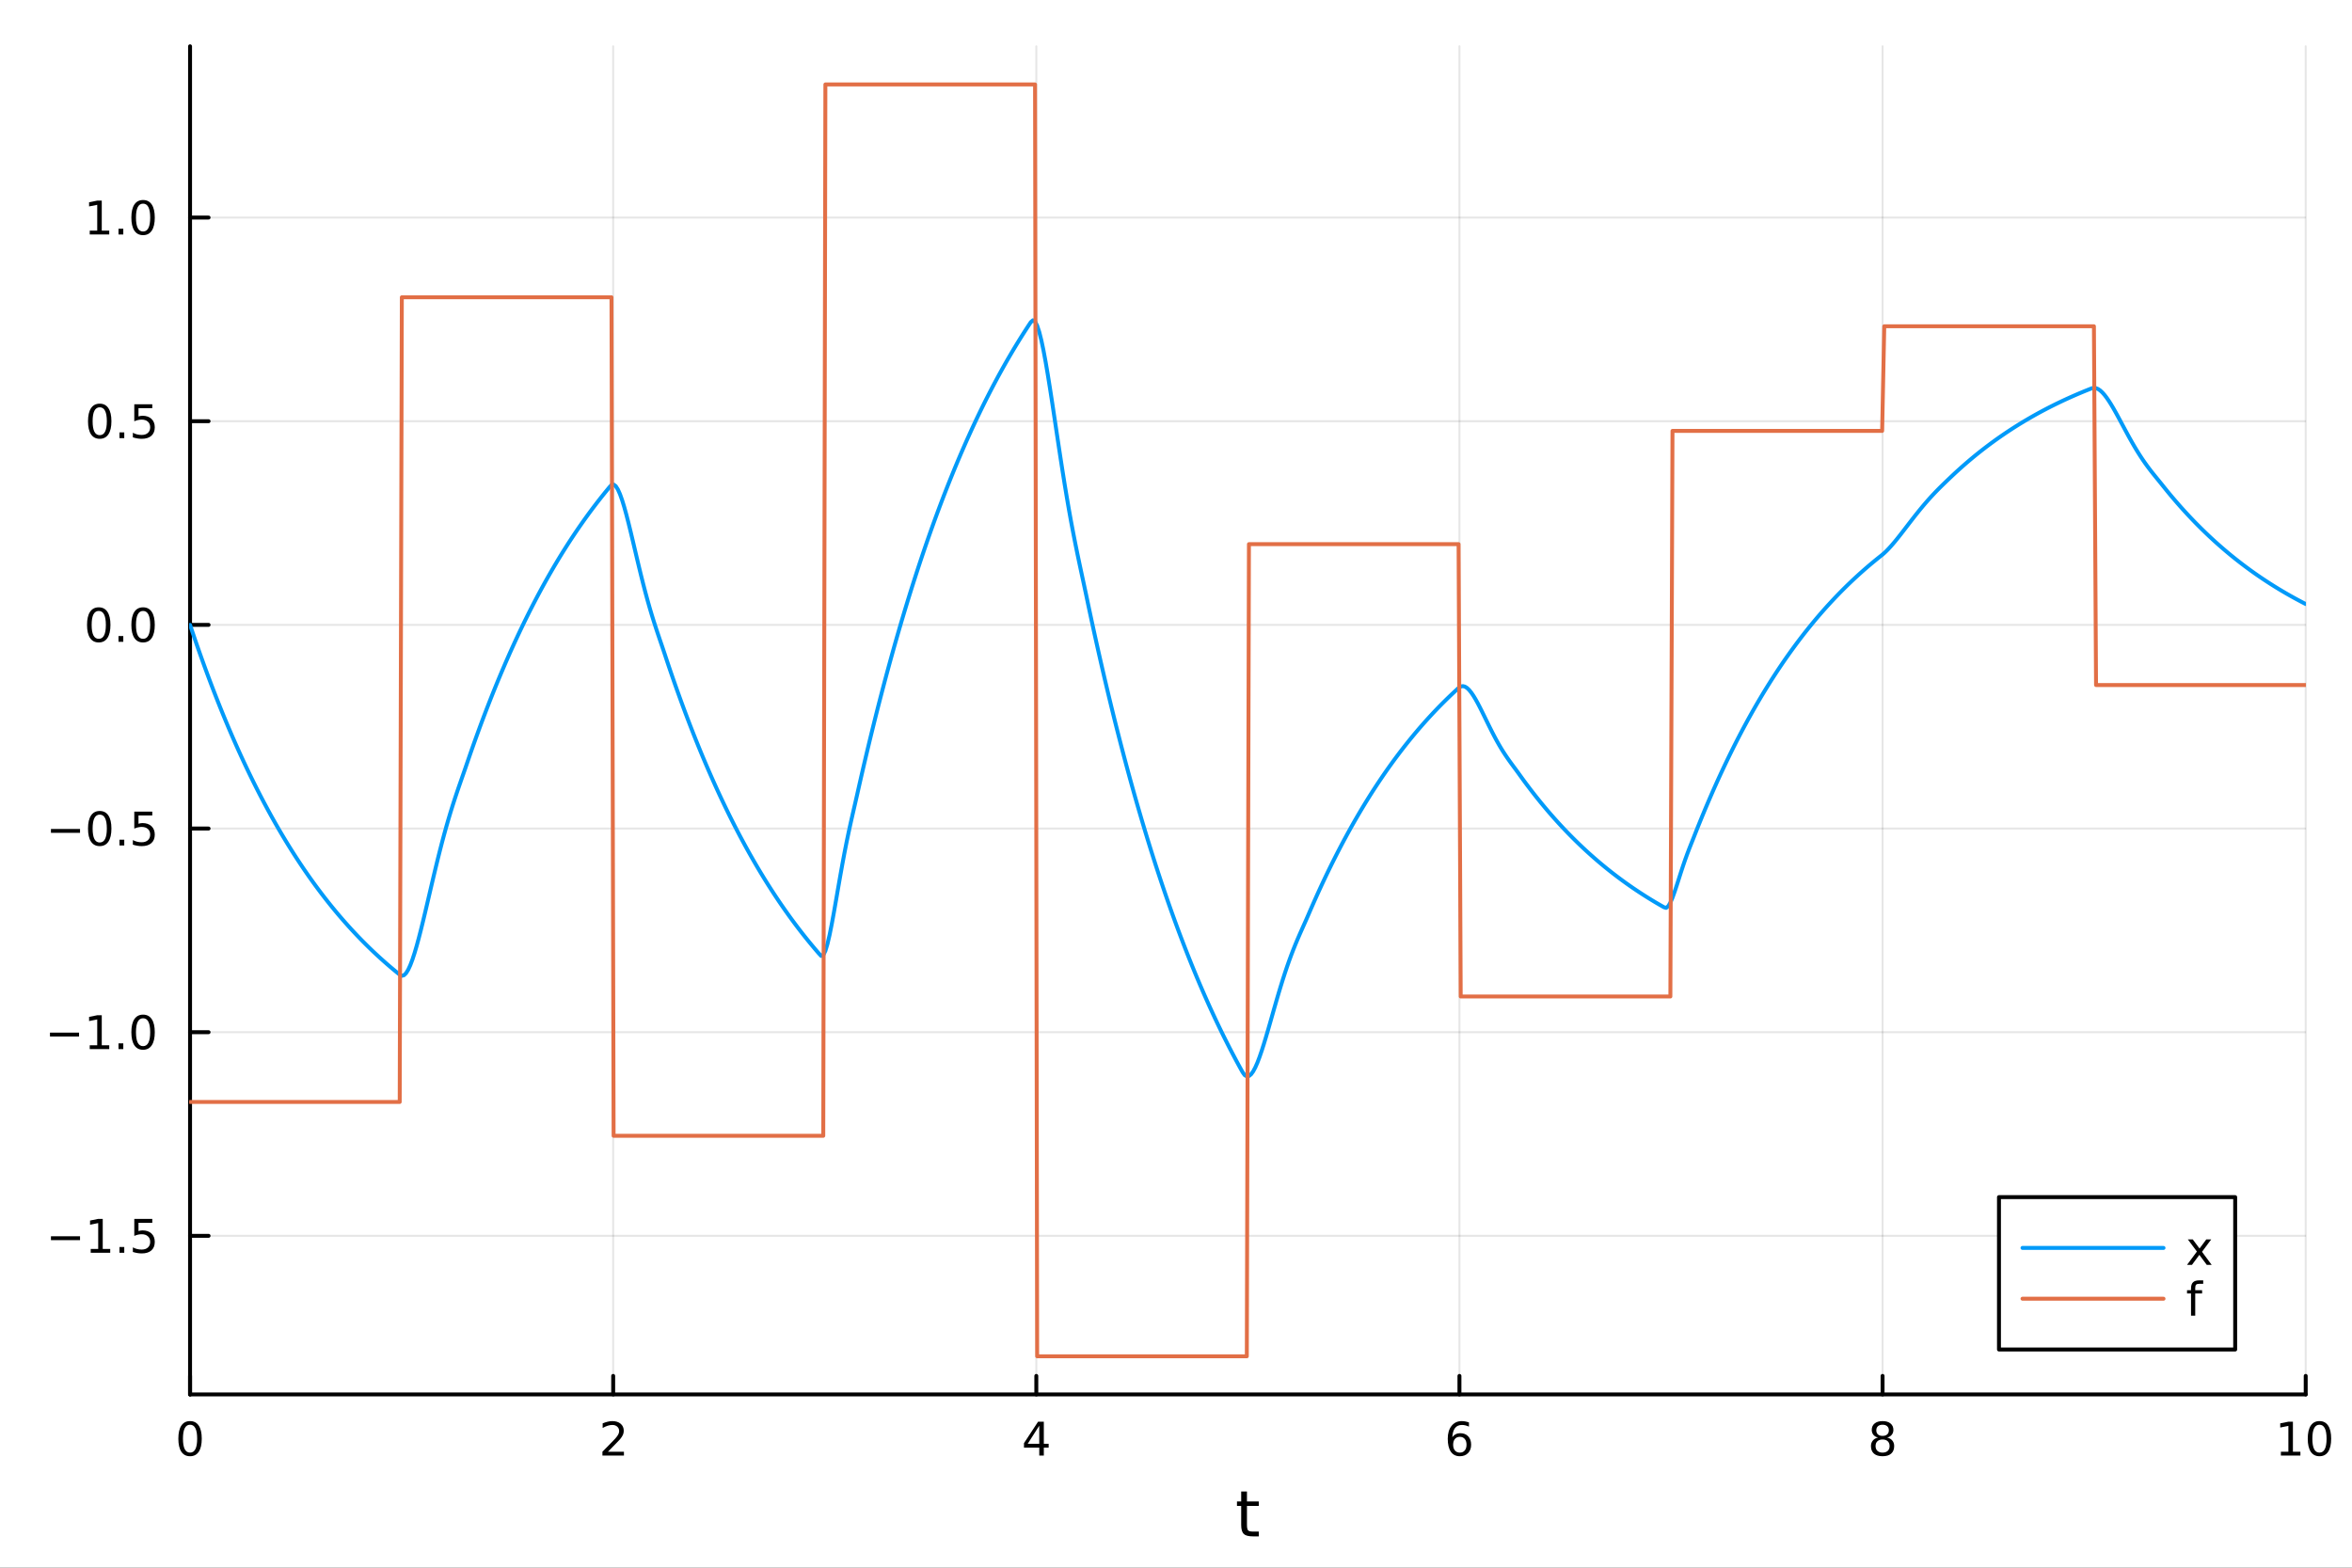 <?xml version="1.0" encoding="utf-8"?>
<svg xmlns="http://www.w3.org/2000/svg" xmlns:xlink="http://www.w3.org/1999/xlink" width="600" height="400" viewBox="0 0 2400 1600">
<rect x="0" y="0" width="2400" height="1600" fill="#333333" stroke="none"/>
<defs>
  <clipPath id="clip540">
    <rect x="0" y="0" width="2400" height="1600"/>
  </clipPath>
</defs>
<path clip-path="url(#clip540)" d="M0 1600 L2400 1600 L2400 0 L0 0  Z" fill="#ffffff" fill-rule="evenodd" fill-opacity="1"/>
<defs>
  <clipPath id="clip541">
    <rect x="480" y="0" width="1681" height="1600"/>
  </clipPath>
</defs>
<path clip-path="url(#clip540)" d="M193.936 1423.18 L2352.76 1423.18 L2352.76 47.244 L193.936 47.244  Z" fill="#ffffff" fill-rule="evenodd" fill-opacity="1"/>
<defs>
  <clipPath id="clip542">
    <rect x="193" y="47" width="2160" height="1377"/>
  </clipPath>
</defs>
<polyline clip-path="url(#clip542)" style="stroke:#000000; stroke-linecap:round; stroke-linejoin:round; stroke-width:2; stroke-opacity:0.1; fill:none" points="193.936,1423.18 193.936,47.244 "/>
<polyline clip-path="url(#clip542)" style="stroke:#000000; stroke-linecap:round; stroke-linejoin:round; stroke-width:2; stroke-opacity:0.1; fill:none" points="625.7,1423.18 625.7,47.244 "/>
<polyline clip-path="url(#clip542)" style="stroke:#000000; stroke-linecap:round; stroke-linejoin:round; stroke-width:2; stroke-opacity:0.1; fill:none" points="1057.46,1423.18 1057.46,47.244 "/>
<polyline clip-path="url(#clip542)" style="stroke:#000000; stroke-linecap:round; stroke-linejoin:round; stroke-width:2; stroke-opacity:0.1; fill:none" points="1489.23,1423.18 1489.23,47.244 "/>
<polyline clip-path="url(#clip542)" style="stroke:#000000; stroke-linecap:round; stroke-linejoin:round; stroke-width:2; stroke-opacity:0.1; fill:none" points="1920.99,1423.18 1920.99,47.244 "/>
<polyline clip-path="url(#clip542)" style="stroke:#000000; stroke-linecap:round; stroke-linejoin:round; stroke-width:2; stroke-opacity:0.1; fill:none" points="2352.76,1423.18 2352.76,47.244 "/>
<polyline clip-path="url(#clip542)" style="stroke:#000000; stroke-linecap:round; stroke-linejoin:round; stroke-width:2; stroke-opacity:0.1; fill:none" points="193.936,1261.31 2352.76,1261.31 "/>
<polyline clip-path="url(#clip542)" style="stroke:#000000; stroke-linecap:round; stroke-linejoin:round; stroke-width:2; stroke-opacity:0.1; fill:none" points="193.936,1053.46 2352.76,1053.46 "/>
<polyline clip-path="url(#clip542)" style="stroke:#000000; stroke-linecap:round; stroke-linejoin:round; stroke-width:2; stroke-opacity:0.1; fill:none" points="193.936,845.606 2352.76,845.606 "/>
<polyline clip-path="url(#clip542)" style="stroke:#000000; stroke-linecap:round; stroke-linejoin:round; stroke-width:2; stroke-opacity:0.1; fill:none" points="193.936,637.752 2352.76,637.752 "/>
<polyline clip-path="url(#clip542)" style="stroke:#000000; stroke-linecap:round; stroke-linejoin:round; stroke-width:2; stroke-opacity:0.1; fill:none" points="193.936,429.898 2352.76,429.898 "/>
<polyline clip-path="url(#clip542)" style="stroke:#000000; stroke-linecap:round; stroke-linejoin:round; stroke-width:2; stroke-opacity:0.1; fill:none" points="193.936,222.044 2352.76,222.044 "/>
<polyline clip-path="url(#clip540)" style="stroke:#000000; stroke-linecap:round; stroke-linejoin:round; stroke-width:4; stroke-opacity:1; fill:none" points="193.936,1423.18 2352.76,1423.18 "/>
<polyline clip-path="url(#clip540)" style="stroke:#000000; stroke-linecap:round; stroke-linejoin:round; stroke-width:4; stroke-opacity:1; fill:none" points="193.936,1423.18 193.936,1404.28 "/>
<polyline clip-path="url(#clip540)" style="stroke:#000000; stroke-linecap:round; stroke-linejoin:round; stroke-width:4; stroke-opacity:1; fill:none" points="625.7,1423.18 625.7,1404.28 "/>
<polyline clip-path="url(#clip540)" style="stroke:#000000; stroke-linecap:round; stroke-linejoin:round; stroke-width:4; stroke-opacity:1; fill:none" points="1057.46,1423.18 1057.46,1404.28 "/>
<polyline clip-path="url(#clip540)" style="stroke:#000000; stroke-linecap:round; stroke-linejoin:round; stroke-width:4; stroke-opacity:1; fill:none" points="1489.23,1423.18 1489.23,1404.28 "/>
<polyline clip-path="url(#clip540)" style="stroke:#000000; stroke-linecap:round; stroke-linejoin:round; stroke-width:4; stroke-opacity:1; fill:none" points="1920.99,1423.18 1920.99,1404.28 "/>
<polyline clip-path="url(#clip540)" style="stroke:#000000; stroke-linecap:round; stroke-linejoin:round; stroke-width:4; stroke-opacity:1; fill:none" points="2352.76,1423.18 2352.76,1404.28 "/>
<path clip-path="url(#clip540)" d="M193.936 1454.1 Q190.325 1454.1 188.496 1457.66 Q186.691 1461.2 186.691 1468.33 Q186.691 1475.44 188.496 1479.01 Q190.325 1482.55 193.936 1482.55 Q197.57 1482.55 199.376 1479.01 Q201.204 1475.44 201.204 1468.33 Q201.204 1461.2 199.376 1457.66 Q197.57 1454.1 193.936 1454.1 M193.936 1450.39 Q199.746 1450.39 202.802 1455 Q205.88 1459.58 205.88 1468.33 Q205.88 1477.06 202.802 1481.67 Q199.746 1486.25 193.936 1486.25 Q188.126 1486.25 185.047 1481.67 Q181.992 1477.06 181.992 1468.33 Q181.992 1459.58 185.047 1455 Q188.126 1450.39 193.936 1450.39 Z" fill="#000000" fill-rule="nonzero" fill-opacity="1" /><path clip-path="url(#clip540)" d="M620.353 1481.64 L636.672 1481.64 L636.672 1485.58 L614.728 1485.58 L614.728 1481.64 Q617.39 1478.89 621.973 1474.26 Q626.58 1469.61 627.76 1468.27 Q630.006 1465.74 630.885 1464.01 Q631.788 1462.25 631.788 1460.56 Q631.788 1457.8 629.843 1456.07 Q627.922 1454.33 624.82 1454.33 Q622.621 1454.33 620.168 1455.09 Q617.737 1455.86 614.959 1457.41 L614.959 1452.69 Q617.783 1451.55 620.237 1450.97 Q622.691 1450.39 624.728 1450.39 Q630.098 1450.39 633.293 1453.08 Q636.487 1455.77 636.487 1460.26 Q636.487 1462.39 635.677 1464.31 Q634.89 1466.2 632.783 1468.8 Q632.205 1469.47 629.103 1472.69 Q626.001 1475.88 620.353 1481.64 Z" fill="#000000" fill-rule="nonzero" fill-opacity="1" /><path clip-path="url(#clip540)" d="M1060.47 1455.09 L1048.67 1473.54 L1060.47 1473.54 L1060.47 1455.09 M1059.25 1451.02 L1065.13 1451.02 L1065.13 1473.54 L1070.06 1473.54 L1070.06 1477.43 L1065.13 1477.43 L1065.13 1485.58 L1060.47 1485.58 L1060.47 1477.43 L1044.87 1477.43 L1044.87 1472.92 L1059.25 1451.02 Z" fill="#000000" fill-rule="nonzero" fill-opacity="1" /><path clip-path="url(#clip540)" d="M1489.63 1466.44 Q1486.48 1466.44 1484.63 1468.59 Q1482.8 1470.74 1482.8 1474.49 Q1482.8 1478.22 1484.63 1480.39 Q1486.48 1482.55 1489.63 1482.55 Q1492.78 1482.55 1494.61 1480.39 Q1496.46 1478.22 1496.46 1474.49 Q1496.46 1470.74 1494.61 1468.59 Q1492.78 1466.44 1489.63 1466.44 M1498.92 1451.78 L1498.92 1456.04 Q1497.16 1455.21 1495.35 1454.77 Q1493.57 1454.33 1491.81 1454.33 Q1487.18 1454.33 1484.73 1457.45 Q1482.3 1460.58 1481.95 1466.9 Q1483.31 1464.89 1485.37 1463.82 Q1487.43 1462.73 1489.91 1462.73 Q1495.12 1462.73 1498.13 1465.9 Q1501.16 1469.05 1501.16 1474.49 Q1501.16 1479.82 1498.01 1483.03 Q1494.86 1486.25 1489.63 1486.25 Q1483.64 1486.25 1480.47 1481.67 Q1477.3 1477.06 1477.3 1468.33 Q1477.3 1460.14 1481.18 1455.28 Q1485.07 1450.39 1491.62 1450.39 Q1493.38 1450.39 1495.17 1450.74 Q1496.97 1451.09 1498.92 1451.78 Z" fill="#000000" fill-rule="nonzero" fill-opacity="1" /><path clip-path="url(#clip540)" d="M1920.99 1469.17 Q1917.66 1469.17 1915.74 1470.95 Q1913.84 1472.73 1913.84 1475.86 Q1913.84 1478.98 1915.74 1480.77 Q1917.66 1482.55 1920.99 1482.55 Q1924.33 1482.55 1926.25 1480.77 Q1928.17 1478.96 1928.17 1475.86 Q1928.17 1472.73 1926.25 1470.95 Q1924.35 1469.17 1920.99 1469.17 M1916.32 1467.18 Q1913.31 1466.44 1911.62 1464.38 Q1909.95 1462.32 1909.95 1459.35 Q1909.95 1455.21 1912.89 1452.8 Q1915.85 1450.39 1920.99 1450.39 Q1926.15 1450.39 1929.09 1452.8 Q1932.03 1455.21 1932.03 1459.35 Q1932.03 1462.32 1930.34 1464.38 Q1928.68 1466.44 1925.69 1467.18 Q1929.07 1467.96 1930.95 1470.26 Q1932.84 1472.55 1932.84 1475.86 Q1932.84 1480.88 1929.77 1483.57 Q1926.71 1486.25 1920.99 1486.25 Q1915.27 1486.25 1912.2 1483.57 Q1909.14 1480.88 1909.14 1475.86 Q1909.14 1472.55 1911.04 1470.26 Q1912.94 1467.96 1916.32 1467.18 M1914.6 1459.79 Q1914.6 1462.48 1916.27 1463.98 Q1917.96 1465.49 1920.99 1465.49 Q1924 1465.49 1925.69 1463.98 Q1927.4 1462.48 1927.4 1459.79 Q1927.4 1457.11 1925.69 1455.6 Q1924 1454.1 1920.99 1454.1 Q1917.96 1454.1 1916.27 1455.6 Q1914.6 1457.11 1914.6 1459.79 Z" fill="#000000" fill-rule="nonzero" fill-opacity="1" /><path clip-path="url(#clip540)" d="M2327.44 1481.64 L2335.08 1481.64 L2335.08 1455.28 L2326.77 1456.95 L2326.77 1452.69 L2335.04 1451.02 L2339.71 1451.02 L2339.71 1481.64 L2347.35 1481.64 L2347.35 1485.58 L2327.44 1485.58 L2327.44 1481.64 Z" fill="#000000" fill-rule="nonzero" fill-opacity="1" /><path clip-path="url(#clip540)" d="M2366.8 1454.1 Q2363.18 1454.1 2361.36 1457.66 Q2359.55 1461.2 2359.55 1468.33 Q2359.55 1475.44 2361.36 1479.01 Q2363.18 1482.55 2366.8 1482.55 Q2370.43 1482.55 2372.23 1479.01 Q2374.06 1475.44 2374.06 1468.33 Q2374.06 1461.2 2372.23 1457.66 Q2370.43 1454.1 2366.8 1454.1 M2366.8 1450.39 Q2372.61 1450.39 2375.66 1455 Q2378.74 1459.58 2378.74 1468.33 Q2378.74 1477.06 2375.66 1481.67 Q2372.61 1486.25 2366.8 1486.25 Q2360.99 1486.25 2357.91 1481.67 Q2354.85 1477.06 2354.85 1468.33 Q2354.85 1459.58 2357.91 1455 Q2360.99 1450.39 2366.8 1450.39 Z" fill="#000000" fill-rule="nonzero" fill-opacity="1" /><path clip-path="url(#clip540)" d="M1272.41 1522.27 L1272.41 1532.4 L1284.47 1532.4 L1284.47 1536.95 L1272.41 1536.95 L1272.41 1556.3 Q1272.41 1560.66 1273.58 1561.9 Q1274.79 1563.14 1278.45 1563.14 L1284.47 1563.14 L1284.47 1568.04 L1278.45 1568.04 Q1271.67 1568.04 1269.1 1565.53 Q1266.52 1562.98 1266.52 1556.3 L1266.52 1536.95 L1262.22 1536.95 L1262.22 1532.4 L1266.52 1532.4 L1266.52 1522.27 L1272.41 1522.27 Z" fill="#000000" fill-rule="nonzero" fill-opacity="1" /><polyline clip-path="url(#clip540)" style="stroke:#000000; stroke-linecap:round; stroke-linejoin:round; stroke-width:4; stroke-opacity:1; fill:none" points="193.936,1423.18 193.936,47.244 "/>
<polyline clip-path="url(#clip540)" style="stroke:#000000; stroke-linecap:round; stroke-linejoin:round; stroke-width:4; stroke-opacity:1; fill:none" points="193.936,1261.31 212.834,1261.31 "/>
<polyline clip-path="url(#clip540)" style="stroke:#000000; stroke-linecap:round; stroke-linejoin:round; stroke-width:4; stroke-opacity:1; fill:none" points="193.936,1053.46 212.834,1053.46 "/>
<polyline clip-path="url(#clip540)" style="stroke:#000000; stroke-linecap:round; stroke-linejoin:round; stroke-width:4; stroke-opacity:1; fill:none" points="193.936,845.606 212.834,845.606 "/>
<polyline clip-path="url(#clip540)" style="stroke:#000000; stroke-linecap:round; stroke-linejoin:round; stroke-width:4; stroke-opacity:1; fill:none" points="193.936,637.752 212.834,637.752 "/>
<polyline clip-path="url(#clip540)" style="stroke:#000000; stroke-linecap:round; stroke-linejoin:round; stroke-width:4; stroke-opacity:1; fill:none" points="193.936,429.898 212.834,429.898 "/>
<polyline clip-path="url(#clip540)" style="stroke:#000000; stroke-linecap:round; stroke-linejoin:round; stroke-width:4; stroke-opacity:1; fill:none" points="193.936,222.044 212.834,222.044 "/>
<path clip-path="url(#clip540)" d="M51.987 1261.76 L81.663 1261.76 L81.663 1265.7 L51.987 1265.7 L51.987 1261.76 Z" fill="#000000" fill-rule="nonzero" fill-opacity="1" /><path clip-path="url(#clip540)" d="M92.566 1274.66 L100.205 1274.66 L100.205 1248.29 L91.895 1249.96 L91.895 1245.7 L100.159 1244.03 L104.834 1244.03 L104.834 1274.66 L112.473 1274.66 L112.473 1278.59 L92.566 1278.59 L92.566 1274.66 Z" fill="#000000" fill-rule="nonzero" fill-opacity="1" /><path clip-path="url(#clip540)" d="M121.918 1272.71 L126.802 1272.71 L126.802 1278.59 L121.918 1278.59 L121.918 1272.71 Z" fill="#000000" fill-rule="nonzero" fill-opacity="1" /><path clip-path="url(#clip540)" d="M137.033 1244.03 L155.39 1244.03 L155.39 1247.97 L141.316 1247.97 L141.316 1256.44 Q142.334 1256.09 143.353 1255.93 Q144.371 1255.75 145.39 1255.75 Q151.177 1255.75 154.556 1258.92 Q157.936 1262.09 157.936 1267.51 Q157.936 1273.08 154.464 1276.19 Q150.992 1279.26 144.672 1279.26 Q142.496 1279.26 140.228 1278.89 Q137.982 1278.52 135.575 1277.78 L135.575 1273.08 Q137.658 1274.22 139.881 1274.77 Q142.103 1275.33 144.58 1275.33 Q148.584 1275.33 150.922 1273.22 Q153.26 1271.12 153.26 1267.51 Q153.26 1263.89 150.922 1261.79 Q148.584 1259.68 144.58 1259.68 Q142.705 1259.68 140.83 1260.1 Q138.978 1260.51 137.033 1261.39 L137.033 1244.03 Z" fill="#000000" fill-rule="nonzero" fill-opacity="1" /><path clip-path="url(#clip540)" d="M50.992 1053.91 L80.668 1053.91 L80.668 1057.85 L50.992 1057.85 L50.992 1053.91 Z" fill="#000000" fill-rule="nonzero" fill-opacity="1" /><path clip-path="url(#clip540)" d="M91.571 1066.8 L99.21 1066.8 L99.21 1040.44 L90.899 1042.11 L90.899 1037.85 L99.163 1036.18 L103.839 1036.18 L103.839 1066.8 L111.478 1066.8 L111.478 1070.74 L91.571 1070.74 L91.571 1066.8 Z" fill="#000000" fill-rule="nonzero" fill-opacity="1" /><path clip-path="url(#clip540)" d="M120.922 1064.86 L125.807 1064.86 L125.807 1070.74 L120.922 1070.74 L120.922 1064.86 Z" fill="#000000" fill-rule="nonzero" fill-opacity="1" /><path clip-path="url(#clip540)" d="M145.992 1039.26 Q142.381 1039.26 140.552 1042.82 Q138.746 1046.36 138.746 1053.49 Q138.746 1060.6 140.552 1064.17 Q142.381 1067.71 145.992 1067.71 Q149.626 1067.71 151.431 1064.17 Q153.26 1060.6 153.26 1053.49 Q153.26 1046.36 151.431 1042.82 Q149.626 1039.26 145.992 1039.26 M145.992 1035.55 Q151.802 1035.55 154.857 1040.16 Q157.936 1044.74 157.936 1053.49 Q157.936 1062.22 154.857 1066.83 Q151.802 1071.41 145.992 1071.41 Q140.181 1071.41 137.103 1066.83 Q134.047 1062.22 134.047 1053.49 Q134.047 1044.74 137.103 1040.16 Q140.181 1035.55 145.992 1035.55 Z" fill="#000000" fill-rule="nonzero" fill-opacity="1" /><path clip-path="url(#clip540)" d="M51.987 846.057 L81.663 846.057 L81.663 849.992 L51.987 849.992 L51.987 846.057 Z" fill="#000000" fill-rule="nonzero" fill-opacity="1" /><path clip-path="url(#clip540)" d="M101.756 831.404 Q98.145 831.404 96.316 834.969 Q94.51 838.511 94.51 845.64 Q94.51 852.747 96.316 856.312 Q98.145 859.853 101.756 859.853 Q105.39 859.853 107.196 856.312 Q109.024 852.747 109.024 845.64 Q109.024 838.511 107.196 834.969 Q105.39 831.404 101.756 831.404 M101.756 827.701 Q107.566 827.701 110.621 832.307 Q113.7 836.89 113.7 845.64 Q113.7 854.367 110.621 858.974 Q107.566 863.557 101.756 863.557 Q95.946 863.557 92.867 858.974 Q89.811 854.367 89.811 845.64 Q89.811 836.89 92.867 832.307 Q95.946 827.701 101.756 827.701 Z" fill="#000000" fill-rule="nonzero" fill-opacity="1" /><path clip-path="url(#clip540)" d="M121.918 857.006 L126.802 857.006 L126.802 862.886 L121.918 862.886 L121.918 857.006 Z" fill="#000000" fill-rule="nonzero" fill-opacity="1" /><path clip-path="url(#clip540)" d="M137.033 828.326 L155.39 828.326 L155.39 832.261 L141.316 832.261 L141.316 840.733 Q142.334 840.386 143.353 840.224 Q144.371 840.038 145.39 840.038 Q151.177 840.038 154.556 843.21 Q157.936 846.381 157.936 851.798 Q157.936 857.376 154.464 860.478 Q150.992 863.557 144.672 863.557 Q142.496 863.557 140.228 863.187 Q137.982 862.816 135.575 862.075 L135.575 857.376 Q137.658 858.511 139.881 859.066 Q142.103 859.622 144.58 859.622 Q148.584 859.622 150.922 857.515 Q153.26 855.409 153.26 851.798 Q153.26 848.187 150.922 846.08 Q148.584 843.974 144.58 843.974 Q142.705 843.974 140.83 844.39 Q138.978 844.807 137.033 845.687 L137.033 828.326 Z" fill="#000000" fill-rule="nonzero" fill-opacity="1" /><path clip-path="url(#clip540)" d="M100.76 623.551 Q97.149 623.551 95.321 627.115 Q93.515 630.657 93.515 637.787 Q93.515 644.893 95.321 648.458 Q97.149 651.999 100.76 651.999 Q104.395 651.999 106.2 648.458 Q108.029 644.893 108.029 637.787 Q108.029 630.657 106.2 627.115 Q104.395 623.551 100.76 623.551 M100.76 619.847 Q106.571 619.847 109.626 624.453 Q112.705 629.037 112.705 637.787 Q112.705 646.513 109.626 651.12 Q106.571 655.703 100.76 655.703 Q94.95 655.703 91.871 651.12 Q88.816 646.513 88.816 637.787 Q88.816 629.037 91.871 624.453 Q94.95 619.847 100.76 619.847 Z" fill="#000000" fill-rule="nonzero" fill-opacity="1" /><path clip-path="url(#clip540)" d="M120.922 649.152 L125.807 649.152 L125.807 655.032 L120.922 655.032 L120.922 649.152 Z" fill="#000000" fill-rule="nonzero" fill-opacity="1" /><path clip-path="url(#clip540)" d="M145.992 623.551 Q142.381 623.551 140.552 627.115 Q138.746 630.657 138.746 637.787 Q138.746 644.893 140.552 648.458 Q142.381 651.999 145.992 651.999 Q149.626 651.999 151.431 648.458 Q153.26 644.893 153.26 637.787 Q153.26 630.657 151.431 627.115 Q149.626 623.551 145.992 623.551 M145.992 619.847 Q151.802 619.847 154.857 624.453 Q157.936 629.037 157.936 637.787 Q157.936 646.513 154.857 651.12 Q151.802 655.703 145.992 655.703 Q140.181 655.703 137.103 651.12 Q134.047 646.513 134.047 637.787 Q134.047 629.037 137.103 624.453 Q140.181 619.847 145.992 619.847 Z" fill="#000000" fill-rule="nonzero" fill-opacity="1" /><path clip-path="url(#clip540)" d="M101.756 415.697 Q98.145 415.697 96.316 419.262 Q94.51 422.803 94.51 429.933 Q94.51 437.039 96.316 440.604 Q98.145 444.146 101.756 444.146 Q105.39 444.146 107.196 440.604 Q109.024 437.039 109.024 429.933 Q109.024 422.803 107.196 419.262 Q105.39 415.697 101.756 415.697 M101.756 411.993 Q107.566 411.993 110.621 416.6 Q113.7 421.183 113.7 429.933 Q113.7 438.66 110.621 443.266 Q107.566 447.849 101.756 447.849 Q95.946 447.849 92.867 443.266 Q89.811 438.66 89.811 429.933 Q89.811 421.183 92.867 416.6 Q95.946 411.993 101.756 411.993 Z" fill="#000000" fill-rule="nonzero" fill-opacity="1" /><path clip-path="url(#clip540)" d="M121.918 441.299 L126.802 441.299 L126.802 447.178 L121.918 447.178 L121.918 441.299 Z" fill="#000000" fill-rule="nonzero" fill-opacity="1" /><path clip-path="url(#clip540)" d="M137.033 412.618 L155.39 412.618 L155.39 416.553 L141.316 416.553 L141.316 425.025 Q142.334 424.678 143.353 424.516 Q144.371 424.331 145.39 424.331 Q151.177 424.331 154.556 427.502 Q157.936 430.674 157.936 436.09 Q157.936 441.669 154.464 444.771 Q150.992 447.849 144.672 447.849 Q142.496 447.849 140.228 447.479 Q137.982 447.109 135.575 446.368 L135.575 441.669 Q137.658 442.803 139.881 443.359 Q142.103 443.914 144.58 443.914 Q148.584 443.914 150.922 441.808 Q153.26 439.701 153.26 436.09 Q153.26 432.479 150.922 430.373 Q148.584 428.266 144.58 428.266 Q142.705 428.266 140.83 428.683 Q138.978 429.1 137.033 429.979 L137.033 412.618 Z" fill="#000000" fill-rule="nonzero" fill-opacity="1" /><path clip-path="url(#clip540)" d="M91.571 235.389 L99.21 235.389 L99.21 209.024 L90.899 210.69 L90.899 206.431 L99.163 204.764 L103.839 204.764 L103.839 235.389 L111.478 235.389 L111.478 239.324 L91.571 239.324 L91.571 235.389 Z" fill="#000000" fill-rule="nonzero" fill-opacity="1" /><path clip-path="url(#clip540)" d="M120.922 233.445 L125.807 233.445 L125.807 239.324 L120.922 239.324 L120.922 233.445 Z" fill="#000000" fill-rule="nonzero" fill-opacity="1" /><path clip-path="url(#clip540)" d="M145.992 207.843 Q142.381 207.843 140.552 211.408 Q138.746 214.95 138.746 222.079 Q138.746 229.186 140.552 232.75 Q142.381 236.292 145.992 236.292 Q149.626 236.292 151.431 232.75 Q153.26 229.186 153.26 222.079 Q153.26 214.95 151.431 211.408 Q149.626 207.843 145.992 207.843 M145.992 204.139 Q151.802 204.139 154.857 208.746 Q157.936 213.329 157.936 222.079 Q157.936 230.806 154.857 235.412 Q151.802 239.996 145.992 239.996 Q140.181 239.996 137.103 235.412 Q134.047 230.806 134.047 222.079 Q134.047 213.329 137.103 208.746 Q140.181 204.139 145.992 204.139 Z" fill="#000000" fill-rule="nonzero" fill-opacity="1" /><polyline clip-path="url(#clip542)" style="stroke:#009af9; stroke-linecap:round; stroke-linejoin:round; stroke-width:4; stroke-opacity:1; fill:none" points="193.936,637.752 196.097,644.207 198.258,650.577 200.419,656.863 202.58,663.065 204.741,669.184 206.902,675.223 209.063,681.182 211.224,687.061 213.385,692.863 215.546,698.588 217.707,704.237 219.868,709.811 222.029,715.311 224.19,720.738 226.351,726.093 228.512,731.377 230.673,736.591 232.834,741.736 234.995,746.813 237.156,751.823 239.317,756.766 241.478,761.643 243.639,766.456 245.8,771.205 247.961,775.891 250.122,780.515 252.282,785.078 254.443,789.58 256.604,794.023 258.765,798.406 260.926,802.732 263.087,807 265.248,811.211 267.409,815.367 269.57,819.468 271.731,823.514 273.892,827.506 276.053,831.446 278.214,835.334 280.375,839.17 282.536,842.955 284.697,846.689 286.858,850.375 289.019,854.011 291.18,857.599 293.341,861.14 295.502,864.634 297.663,868.081 299.824,871.483 301.985,874.84 304.146,878.152 306.307,881.42 308.468,884.645 310.629,887.827 312.79,890.967 314.951,894.065 317.112,897.122 319.273,900.139 321.434,903.116 323.595,906.053 325.756,908.951 327.917,911.811 330.078,914.633 332.239,917.418 334.4,920.165 336.561,922.877 338.722,925.552 340.883,928.192 343.044,930.797 345.205,933.367 347.366,935.903 349.527,938.405 351.688,940.875 353.849,943.311 356.01,945.716 358.171,948.088 360.332,950.429 362.493,952.739 364.653,955.018 366.814,957.267 368.975,959.486 371.136,961.676 373.297,963.837 375.458,965.969 377.619,968.073 379.78,970.149 381.941,972.198 384.102,974.219 386.263,976.214 388.424,978.182 390.585,980.124 392.746,982.04 394.907,983.931 397.068,985.797 399.229,987.638 401.39,989.454 403.551,991.247 405.712,993.016 407.873,994.761 410.034,995.902 412.195,995.338 414.356,993.222 416.517,989.737 418.678,985.054 420.839,979.338 423,972.741 425.161,965.407 427.322,957.472 429.483,949.061 431.644,940.289 433.805,931.264 435.966,922.081 438.127,912.829 440.288,903.585 442.449,894.419 444.61,885.389 446.771,876.545 448.932,867.927 451.093,859.567 453.254,851.485 455.415,843.693 457.576,836.195 459.737,828.983 461.898,822.04 464.059,815.342 466.22,808.851 468.381,802.525 470.542,796.309 472.703,790.138 474.864,783.941 477.024,777.641 479.185,771.354 481.346,765.15 483.507,759.028 485.668,752.987 487.829,747.027 489.99,741.145 492.151,735.342 494.312,729.615 496.473,723.964 498.634,718.389 500.795,712.887 502.956,707.458 505.117,702.101 507.278,696.815 509.439,691.599 511.6,686.452 513.761,681.374 515.922,676.362 518.083,671.417 520.244,666.538 522.405,661.723 524.566,656.972 526.727,652.284 528.888,647.658 531.049,643.094 533.21,638.59 535.371,634.146 537.532,629.761 539.693,625.434 541.854,621.165 544.015,616.952 546.176,612.795 548.337,608.693 550.498,604.646 552.659,600.652 554.82,596.712 556.981,592.823 559.142,588.987 561.303,585.201 563.464,581.465 565.625,577.779 567.786,574.142 569.947,570.553 572.108,567.011 574.269,563.516 576.43,560.068 578.591,556.666 580.752,553.308 582.913,549.995 585.074,546.726 587.235,543.5 589.396,540.317 591.556,537.176 593.717,534.077 595.878,531.018 598.039,528.001 600.2,525.023 602.361,522.085 604.522,519.186 606.683,516.325 608.844,513.502 611.005,510.717 613.166,507.968 615.327,505.256 617.488,502.58 619.649,499.939 621.81,497.334 623.971,494.977 626.132,494.538 628.293,496.125 630.454,499.454 632.615,504.257 634.776,510.284 636.937,517.306 639.098,525.109 641.259,533.5 643.42,542.302 645.581,551.359 647.742,560.531 649.903,569.697 652.064,578.755 654.225,587.621 656.386,596.228 658.547,604.529 660.708,612.495 662.869,620.114 665.03,627.395 667.191,634.362 669.352,641.06 671.513,647.551 673.674,653.915 675.835,660.252 677.996,666.678 680.157,673.202 682.318,679.646 684.479,686.004 686.64,692.278 688.801,698.468 690.962,704.577 693.123,710.604 695.284,716.552 697.445,722.421 699.606,728.212 701.767,733.926 703.927,739.564 706.088,745.128 708.249,750.618 710.41,756.035 712.571,761.38 714.732,766.655 716.893,771.859 719.054,776.995 721.215,782.063 723.376,787.063 725.537,791.997 727.698,796.866 729.859,801.67 732.02,806.411 734.181,811.088 736.342,815.704 738.503,820.258 740.664,824.752 742.825,829.186 744.986,833.562 747.147,837.879 749.308,842.14 751.469,846.343 753.63,850.491 755.791,854.584 757.952,858.622 760.113,862.607 762.274,866.54 764.435,870.42 766.596,874.248 768.757,878.026 770.918,881.754 773.079,885.432 775.24,889.062 777.401,892.644 779.562,896.178 781.723,899.665 783.884,903.106 786.045,906.501 788.206,909.852 790.367,913.158 792.528,916.42 794.689,919.639 796.85,922.815 799.011,925.949 801.172,929.042 803.333,932.093 805.494,935.105 807.655,938.076 809.816,941.008 811.977,943.901 814.138,946.755 816.298,949.572 818.459,952.351 820.62,955.094 822.781,957.8 824.942,960.47 827.103,963.105 829.264,965.705 831.425,968.271 833.586,970.802 835.747,973.3 837.908,975.596 840.069,974.789 842.23,970.443 844.391,963.305 846.552,954.044 848.713,943.258 850.874,931.469 853.035,919.127 855.196,906.606 857.357,894.205 859.518,882.152 861.679,870.599 863.84,859.623 866.001,849.228 868.162,839.345 870.323,829.828 872.484,820.46 874.645,810.949 876.806,801.34 878.967,791.858 881.128,782.502 883.289,773.271 885.45,764.161 887.611,755.173 889.772,746.303 891.933,737.551 894.094,728.916 896.255,720.394 898.416,711.985 900.577,703.688 902.738,695.501 904.899,687.423 907.06,679.451 909.221,671.586 911.382,663.824 913.543,656.166 915.704,648.609 917.865,641.152 920.026,633.794 922.187,626.534 924.348,619.37 926.509,612.301 928.669,605.326 930.83,598.444 932.991,591.652 935.152,584.951 937.313,578.339 939.474,571.814 941.635,565.376 943.796,559.023 945.957,552.754 948.118,546.568 950.279,540.465 952.44,534.442 954.601,528.499 956.762,522.635 958.923,516.848 961.084,511.139 963.245,505.504 965.406,499.945 967.567,494.459 969.728,489.047 971.889,483.705 974.05,478.435 976.211,473.235 978.372,468.103 980.533,463.04 982.694,458.043 984.855,453.113 987.016,448.249 989.177,443.448 991.338,438.712 993.499,434.038 995.66,429.426 997.821,424.876 999.982,420.385 1002.14,415.954 1004.3,411.582 1006.46,407.268 1008.63,403.011 1010.79,398.811 1012.95,394.666 1015.11,390.576 1017.27,386.54 1019.43,382.558 1021.59,378.629 1023.75,374.752 1025.91,370.926 1028.07,367.151 1030.24,363.426 1032.4,359.75 1034.56,356.123 1036.72,352.544 1038.88,349.013 1041.04,345.529 1043.2,342.09 1045.36,338.697 1047.52,335.35 1049.68,332.046 1051.85,328.787 1054.01,326.898 1056.17,328.223 1058.33,332.36 1060.49,338.909 1062.65,347.493 1064.81,357.761 1066.97,369.389 1069.13,382.079 1071.29,395.558 1073.46,409.577 1075.62,423.917 1077.78,438.381 1079.94,452.799 1082.1,467.028 1084.26,480.949 1086.42,494.47 1088.58,507.524 1090.74,520.07 1092.9,532.094 1095.07,543.605 1097.23,554.641 1099.39,565.263 1101.55,575.56 1103.71,585.645 1105.87,595.659 1108.03,605.766 1110.19,616.053 1112.35,626.238 1114.51,636.287 1116.67,646.203 1118.84,655.988 1121,665.644 1123.16,675.171 1125.32,684.571 1127.48,693.848 1129.64,703.001 1131.8,712.033 1133.96,720.945 1136.12,729.739 1138.28,738.416 1140.45,746.978 1142.61,755.427 1144.77,763.764 1146.93,771.99 1149.09,780.108 1151.25,788.117 1153.41,796.021 1155.57,803.82 1157.73,811.516 1159.89,819.109 1162.06,826.602 1164.22,833.995 1166.38,841.291 1168.54,848.489 1170.7,855.593 1172.86,862.602 1175.02,869.517 1177.18,876.342 1179.34,883.075 1181.5,889.72 1183.67,896.276 1185.83,902.745 1187.99,909.128 1190.15,915.427 1192.31,921.642 1194.47,927.775 1196.63,933.827 1198.79,939.798 1200.95,945.69 1203.11,951.504 1205.28,957.241 1207.44,962.902 1209.6,968.488 1211.76,974 1213.92,979.439 1216.08,984.806 1218.24,990.101 1220.4,995.327 1222.56,1000.48 1224.72,1005.57 1226.88,1010.59 1229.05,1015.55 1231.21,1020.43 1233.37,1025.26 1235.53,1030.02 1237.69,1034.71 1239.85,1039.35 1242.01,1043.92 1244.17,1048.43 1246.33,1052.88 1248.49,1057.28 1250.66,1061.61 1252.82,1065.89 1254.98,1070.11 1257.14,1074.27 1259.3,1078.38 1261.46,1082.44 1263.62,1086.44 1265.78,1090.39 1267.94,1094.28 1270.1,1097.31 1272.27,1098.54 1274.43,1098.2 1276.59,1096.45 1278.75,1093.48 1280.91,1089.45 1283.07,1084.54 1285.23,1078.87 1287.39,1072.6 1289.55,1065.85 1291.71,1058.74 1293.88,1051.37 1296.04,1043.85 1298.2,1036.27 1300.36,1028.69 1302.52,1021.2 1304.68,1013.84 1306.84,1006.67 1309,999.719 1311.16,993.022 1313.32,986.596 1315.49,980.447 1317.65,974.574 1319.81,968.965 1321.97,963.597 1324.13,958.439 1326.29,953.448 1328.45,948.571 1330.61,943.748 1332.77,938.906 1334.93,933.961 1337.09,928.943 1339.26,923.99 1341.42,919.103 1343.58,914.281 1345.74,909.522 1347.9,904.827 1350.06,900.193 1352.22,895.622 1354.38,891.111 1356.54,886.659 1358.7,882.267 1360.87,877.933 1363.03,873.656 1365.19,869.436 1367.35,865.272 1369.51,861.164 1371.67,857.109 1373.83,853.109 1375.99,849.161 1378.15,845.266 1380.31,841.422 1382.48,837.628 1384.64,833.886 1386.8,830.192 1388.96,826.548 1391.12,822.952 1393.28,819.403 1395.44,815.902 1397.6,812.447 1399.76,809.038 1401.92,805.674 1404.09,802.355 1406.25,799.08 1408.41,795.849 1410.57,792.66 1412.73,789.514 1414.89,786.409 1417.05,783.346 1419.21,780.324 1421.37,777.341 1423.53,774.398 1425.7,771.495 1427.86,768.63 1430.02,765.803 1432.18,763.013 1434.34,760.261 1436.5,757.545 1438.66,754.865 1440.82,752.22 1442.98,749.611 1445.14,747.036 1447.3,744.496 1449.47,741.989 1451.63,739.515 1453.79,737.074 1455.95,734.666 1458.11,732.289 1460.27,729.944 1462.43,727.629 1464.59,725.346 1466.75,723.092 1468.91,720.869 1471.08,718.674 1473.24,716.509 1475.4,714.373 1477.56,712.265 1479.72,710.184 1481.88,708.132 1484.04,706.106 1486.2,704.108 1488.36,702.136 1490.52,700.652 1492.69,700.243 1494.85,700.785 1497.01,702.153 1499.17,704.231 1501.33,706.909 1503.49,710.085 1505.65,713.664 1507.81,717.558 1509.97,721.687 1512.13,725.979 1514.3,730.367 1516.46,734.793 1518.62,739.206 1520.78,743.561 1522.94,747.824 1525.1,751.964 1527.26,755.959 1529.42,759.794 1531.58,763.463 1533.74,766.965 1535.91,770.307 1538.07,773.505 1540.23,776.579 1542.39,779.559 1544.55,782.481 1546.71,785.389 1548.87,788.333 1551.03,791.348 1553.19,794.34 1555.35,797.293 1557.51,800.206 1559.68,803.081 1561.84,805.917 1564,808.716 1566.16,811.478 1568.32,814.203 1570.48,816.892 1572.64,819.546 1574.8,822.164 1576.96,824.747 1579.12,827.297 1581.29,829.812 1583.45,832.294 1585.61,834.744 1587.77,837.161 1589.93,839.546 1592.09,841.899 1594.25,844.221 1596.41,846.513 1598.57,848.774 1600.73,851.005 1602.9,853.206 1605.06,855.378 1607.22,857.522 1609.38,859.637 1611.54,861.724 1613.7,863.783 1615.86,865.814 1618.02,867.819 1620.18,869.798 1622.34,871.749 1624.51,873.675 1626.67,875.576 1628.83,877.451 1630.99,879.302 1633.15,881.127 1635.31,882.929 1637.47,884.707 1639.63,886.461 1641.79,888.191 1643.95,889.899 1646.12,891.585 1648.28,893.247 1650.44,894.888 1652.6,896.507 1654.76,898.105 1656.92,899.682 1659.08,901.237 1661.24,902.772 1663.4,904.287 1665.56,905.782 1667.72,907.256 1669.89,908.712 1672.05,910.148 1674.21,911.565 1676.37,912.963 1678.53,914.343 1680.69,915.704 1682.85,917.048 1685.01,918.373 1687.17,919.681 1689.33,920.972 1691.5,922.245 1693.66,923.502 1695.82,924.742 1697.98,925.965 1700.14,926.582 1702.3,924.867 1704.46,921.232 1706.62,916.201 1708.78,910.229 1710.94,903.7 1713.11,896.931 1715.27,890.168 1717.43,883.59 1719.59,877.304 1721.75,871.35 1723.91,865.697 1726.07,860.246 1728.23,854.829 1730.39,849.333 1732.55,843.903 1734.72,838.545 1736.88,833.259 1739.04,828.042 1741.2,822.894 1743.36,817.815 1745.52,812.803 1747.68,807.857 1749.84,802.977 1752,798.162 1754.16,793.41 1756.33,788.721 1758.49,784.095 1760.65,779.53 1762.81,775.025 1764.97,770.58 1767.13,766.195 1769.29,761.867 1771.45,757.597 1773.61,753.383 1775.77,749.225 1777.93,745.123 1780.1,741.075 1782.26,737.08 1784.42,733.139 1786.58,729.249 1788.74,725.412 1790.9,721.625 1793.06,717.888 1795.22,714.201 1797.38,710.563 1799.54,706.973 1801.71,703.431 1803.87,699.936 1806.03,696.487 1808.19,693.083 1810.35,689.725 1812.51,686.411 1814.67,683.141 1816.83,679.915 1818.99,676.731 1821.15,673.589 1823.32,670.489 1825.48,667.431 1827.64,664.412 1829.8,661.434 1831.96,658.496 1834.12,655.596 1836.28,652.735 1838.44,649.911 1840.6,647.125 1842.76,644.376 1844.93,641.664 1847.09,638.987 1849.25,636.346 1851.41,633.74 1853.57,631.169 1855.73,628.631 1857.89,626.127 1860.05,623.657 1862.21,621.219 1864.37,618.813 1866.54,616.44 1868.7,614.098 1870.86,611.787 1873.02,609.506 1875.18,607.256 1877.34,605.035 1879.5,602.844 1881.66,600.682 1883.82,598.549 1885.98,596.444 1888.15,594.367 1890.31,592.318 1892.47,590.295 1894.63,588.3 1896.79,586.331 1898.95,584.388 1901.11,582.471 1903.27,580.579 1905.43,578.712 1907.59,576.87 1909.75,575.053 1911.92,573.259 1914.08,571.489 1916.24,569.743 1918.4,568.02 1920.56,566.303 1922.72,564.429 1924.88,562.374 1927.04,560.161 1929.2,557.81 1931.36,555.343 1933.53,552.778 1935.69,550.133 1937.85,547.425 1940.01,544.669 1942.17,541.88 1944.33,539.072 1946.49,536.257 1948.65,533.447 1950.81,530.65 1952.97,527.878 1955.14,525.136 1957.3,522.433 1959.46,519.775 1961.62,517.165 1963.78,514.607 1965.94,512.103 1968.1,509.656 1970.26,507.265 1972.42,504.93 1974.58,502.648 1976.75,500.416 1978.91,498.23 1981.07,496.085 1983.23,493.974 1985.39,491.891 1987.55,489.825 1989.71,487.768 1991.87,485.717 1994.03,483.693 1996.19,481.695 1998.36,479.723 2000.52,477.778 2002.68,475.859 2004.84,473.965 2007,472.096 2009.16,470.252 2011.32,468.432 2013.48,466.636 2015.64,464.865 2017.8,463.116 2019.96,461.391 2022.13,459.689 2024.29,458.009 2026.45,456.352 2028.61,454.717 2030.77,453.103 2032.93,451.511 2035.09,449.939 2037.25,448.389 2039.41,446.859 2041.57,445.35 2043.74,443.86 2045.9,442.39 2048.06,440.94 2050.22,439.509 2052.38,438.097 2054.54,436.703 2056.7,435.328 2058.86,433.972 2061.02,432.633 2063.18,431.312 2065.35,430.009 2067.51,428.723 2069.67,427.454 2071.83,426.201 2073.99,424.966 2076.15,423.746 2078.31,422.543 2080.47,421.356 2082.63,420.185 2084.79,419.029 2086.96,417.888 2089.12,416.763 2091.28,415.652 2093.44,414.556 2095.6,413.475 2097.76,412.408 2099.92,411.355 2102.08,410.317 2104.24,409.291 2106.4,408.28 2108.57,407.282 2110.73,406.297 2112.89,405.325 2115.05,404.366 2117.21,403.42 2119.37,402.487 2121.53,401.565 2123.69,400.656 2125.85,399.759 2128.01,398.874 2130.17,398.001 2132.34,397.139 2134.5,396.29 2136.66,395.866 2138.82,396.16 2140.98,397.096 2143.14,398.602 2145.3,400.609 2147.46,403.054 2149.62,405.873 2151.78,409.01 2153.95,412.41 2156.11,416.023 2158.27,419.802 2160.43,423.703 2162.59,427.685 2164.75,431.713 2166.91,435.753 2169.07,439.777 2171.23,443.757 2173.39,447.673 2175.56,451.504 2177.72,455.236 2179.88,458.858 2182.04,462.36 2184.2,465.739 2186.36,468.993 2188.52,472.125 2190.68,475.14 2192.84,478.049 2195,480.865 2197.17,483.603 2199.33,486.285 2201.49,488.934 2203.65,491.578 2205.81,494.247 2207.97,496.955 2210.13,499.635 2212.29,502.281 2214.45,504.891 2216.61,507.467 2218.78,510.008 2220.94,512.516 2223.1,514.991 2225.26,517.432 2227.42,519.842 2229.58,522.219 2231.74,524.565 2233.9,526.88 2236.06,529.164 2238.22,531.418 2240.38,533.642 2242.55,535.836 2244.71,538.002 2246.87,540.139 2249.03,542.247 2251.19,544.328 2253.35,546.381 2255.51,548.407 2257.67,550.406 2259.83,552.379 2261.99,554.325 2264.16,556.246 2266.32,558.141 2268.48,560.011 2270.64,561.856 2272.8,563.676 2274.96,565.473 2277.12,567.246 2279.28,568.995 2281.44,570.72 2283.6,572.423 2285.77,574.104 2287.93,575.761 2290.09,577.397 2292.25,579.012 2294.41,580.604 2296.57,582.176 2298.73,583.727 2300.89,585.257 2303.05,586.767 2305.21,588.257 2307.38,589.727 2309.54,591.177 2311.7,592.609 2313.86,594.021 2316.02,595.415 2318.18,596.79 2320.34,598.147 2322.5,599.486 2324.66,600.807 2326.82,602.111 2328.99,603.398 2331.15,604.667 2333.31,605.92 2335.47,607.156 2337.63,608.376 2339.79,609.58 2341.95,610.767 2344.11,611.939 2346.27,613.096 2348.43,614.237 2350.59,615.363 2352.76,616.474 "/>
<polyline clip-path="url(#clip542)" style="stroke:#e26f46; stroke-linecap:round; stroke-linejoin:round; stroke-width:4; stroke-opacity:1; fill:none" points="193.936,1124.66 196.097,1124.66 198.258,1124.66 200.419,1124.66 202.58,1124.66 204.741,1124.66 206.902,1124.66 209.063,1124.66 211.224,1124.66 213.385,1124.66 215.546,1124.66 217.707,1124.66 219.868,1124.66 222.029,1124.66 224.19,1124.66 226.351,1124.66 228.512,1124.66 230.673,1124.66 232.834,1124.66 234.995,1124.66 237.156,1124.66 239.317,1124.66 241.478,1124.66 243.639,1124.66 245.8,1124.66 247.961,1124.66 250.122,1124.66 252.282,1124.66 254.443,1124.66 256.604,1124.66 258.765,1124.66 260.926,1124.66 263.087,1124.66 265.248,1124.66 267.409,1124.66 269.57,1124.66 271.731,1124.66 273.892,1124.66 276.053,1124.66 278.214,1124.66 280.375,1124.66 282.536,1124.66 284.697,1124.66 286.858,1124.66 289.019,1124.66 291.18,1124.66 293.341,1124.66 295.502,1124.66 297.663,1124.66 299.824,1124.66 301.985,1124.66 304.146,1124.66 306.307,1124.66 308.468,1124.66 310.629,1124.66 312.79,1124.66 314.951,1124.66 317.112,1124.66 319.273,1124.66 321.434,1124.66 323.595,1124.66 325.756,1124.66 327.917,1124.66 330.078,1124.66 332.239,1124.66 334.4,1124.66 336.561,1124.66 338.722,1124.66 340.883,1124.66 343.044,1124.66 345.205,1124.66 347.366,1124.66 349.527,1124.66 351.688,1124.66 353.849,1124.66 356.01,1124.66 358.171,1124.66 360.332,1124.66 362.493,1124.66 364.653,1124.66 366.814,1124.66 368.975,1124.66 371.136,1124.66 373.297,1124.66 375.458,1124.66 377.619,1124.66 379.78,1124.66 381.941,1124.66 384.102,1124.66 386.263,1124.66 388.424,1124.66 390.585,1124.66 392.746,1124.66 394.907,1124.66 397.068,1124.66 399.229,1124.66 401.39,1124.66 403.551,1124.66 405.712,1124.66 407.873,1124.66 410.034,303.408 412.195,303.408 414.356,303.408 416.517,303.408 418.678,303.408 420.839,303.408 423,303.408 425.161,303.408 427.322,303.408 429.483,303.408 431.644,303.408 433.805,303.408 435.966,303.408 438.127,303.408 440.288,303.408 442.449,303.408 444.61,303.408 446.771,303.408 448.932,303.408 451.093,303.408 453.254,303.408 455.415,303.408 457.576,303.408 459.737,303.408 461.898,303.408 464.059,303.408 466.22,303.408 468.381,303.408 470.542,303.408 472.703,303.408 474.864,303.408 477.024,303.408 479.185,303.408 481.346,303.408 483.507,303.408 485.668,303.408 487.829,303.408 489.99,303.408 492.151,303.408 494.312,303.408 496.473,303.408 498.634,303.408 500.795,303.408 502.956,303.408 505.117,303.408 507.278,303.408 509.439,303.408 511.6,303.408 513.761,303.408 515.922,303.408 518.083,303.408 520.244,303.408 522.405,303.408 524.566,303.408 526.727,303.408 528.888,303.408 531.049,303.408 533.21,303.408 535.371,303.408 537.532,303.408 539.693,303.408 541.854,303.408 544.015,303.408 546.176,303.408 548.337,303.408 550.498,303.408 552.659,303.408 554.82,303.408 556.981,303.408 559.142,303.408 561.303,303.408 563.464,303.408 565.625,303.408 567.786,303.408 569.947,303.408 572.108,303.408 574.269,303.408 576.43,303.408 578.591,303.408 580.752,303.408 582.913,303.408 585.074,303.408 587.235,303.408 589.396,303.408 591.556,303.408 593.717,303.408 595.878,303.408 598.039,303.408 600.2,303.408 602.361,303.408 604.522,303.408 606.683,303.408 608.844,303.408 611.005,303.408 613.166,303.408 615.327,303.408 617.488,303.408 619.649,303.408 621.81,303.408 623.971,303.408 626.132,1159.21 628.293,1159.21 630.454,1159.21 632.615,1159.21 634.776,1159.21 636.937,1159.21 639.098,1159.21 641.259,1159.21 643.42,1159.21 645.581,1159.21 647.742,1159.21 649.903,1159.21 652.064,1159.21 654.225,1159.21 656.386,1159.21 658.547,1159.21 660.708,1159.21 662.869,1159.21 665.03,1159.21 667.191,1159.21 669.352,1159.21 671.513,1159.21 673.674,1159.21 675.835,1159.21 677.996,1159.21 680.157,1159.21 682.318,1159.21 684.479,1159.21 686.64,1159.21 688.801,1159.21 690.962,1159.21 693.123,1159.21 695.284,1159.21 697.445,1159.21 699.606,1159.21 701.767,1159.21 703.927,1159.21 706.088,1159.21 708.249,1159.21 710.41,1159.21 712.571,1159.21 714.732,1159.21 716.893,1159.21 719.054,1159.21 721.215,1159.21 723.376,1159.21 725.537,1159.21 727.698,1159.21 729.859,1159.21 732.02,1159.21 734.181,1159.21 736.342,1159.21 738.503,1159.21 740.664,1159.21 742.825,1159.21 744.986,1159.21 747.147,1159.21 749.308,1159.21 751.469,1159.21 753.63,1159.21 755.791,1159.21 757.952,1159.21 760.113,1159.21 762.274,1159.21 764.435,1159.21 766.596,1159.21 768.757,1159.21 770.918,1159.21 773.079,1159.21 775.24,1159.21 777.401,1159.21 779.562,1159.21 781.723,1159.21 783.884,1159.21 786.045,1159.21 788.206,1159.21 790.367,1159.21 792.528,1159.21 794.689,1159.21 796.85,1159.21 799.011,1159.21 801.172,1159.21 803.333,1159.21 805.494,1159.21 807.655,1159.21 809.816,1159.21 811.977,1159.21 814.138,1159.21 816.298,1159.21 818.459,1159.21 820.62,1159.21 822.781,1159.21 824.942,1159.21 827.103,1159.21 829.264,1159.21 831.425,1159.21 833.586,1159.21 835.747,1159.21 837.908,1159.21 840.069,1159.21 842.23,86.186 844.391,86.186 846.552,86.186 848.713,86.186 850.874,86.186 853.035,86.186 855.196,86.186 857.357,86.186 859.518,86.186 861.679,86.186 863.84,86.186 866.001,86.186 868.162,86.186 870.323,86.186 872.484,86.186 874.645,86.186 876.806,86.186 878.967,86.186 881.128,86.186 883.289,86.186 885.45,86.186 887.611,86.186 889.772,86.186 891.933,86.186 894.094,86.186 896.255,86.186 898.416,86.186 900.577,86.186 902.738,86.186 904.899,86.186 907.06,86.186 909.221,86.186 911.382,86.186 913.543,86.186 915.704,86.186 917.865,86.186 920.026,86.186 922.187,86.186 924.348,86.186 926.509,86.186 928.669,86.186 930.83,86.186 932.991,86.186 935.152,86.186 937.313,86.186 939.474,86.186 941.635,86.186 943.796,86.186 945.957,86.186 948.118,86.186 950.279,86.186 952.44,86.186 954.601,86.186 956.762,86.186 958.923,86.186 961.084,86.186 963.245,86.186 965.406,86.186 967.567,86.186 969.728,86.186 971.889,86.186 974.05,86.186 976.211,86.186 978.372,86.186 980.533,86.186 982.694,86.186 984.855,86.186 987.016,86.186 989.177,86.186 991.338,86.186 993.499,86.186 995.66,86.186 997.821,86.186 999.982,86.186 1002.14,86.186 1004.3,86.186 1006.46,86.186 1008.63,86.186 1010.79,86.186 1012.95,86.186 1015.11,86.186 1017.27,86.186 1019.43,86.186 1021.59,86.186 1023.75,86.186 1025.91,86.186 1028.07,86.186 1030.24,86.186 1032.4,86.186 1034.56,86.186 1036.72,86.186 1038.88,86.186 1041.04,86.186 1043.2,86.186 1045.36,86.186 1047.52,86.186 1049.68,86.186 1051.85,86.186 1054.01,86.186 1056.17,86.186 1058.33,1384.24 1060.49,1384.24 1062.65,1384.24 1064.81,1384.24 1066.97,1384.24 1069.13,1384.24 1071.29,1384.24 1073.46,1384.24 1075.62,1384.24 1077.78,1384.24 1079.94,1384.24 1082.1,1384.24 1084.26,1384.24 1086.42,1384.24 1088.58,1384.24 1090.74,1384.24 1092.9,1384.24 1095.07,1384.24 1097.23,1384.24 1099.39,1384.24 1101.55,1384.24 1103.71,1384.24 1105.87,1384.24 1108.03,1384.24 1110.19,1384.24 1112.35,1384.24 1114.51,1384.24 1116.67,1384.24 1118.84,1384.24 1121,1384.24 1123.16,1384.24 1125.32,1384.24 1127.48,1384.24 1129.64,1384.24 1131.8,1384.24 1133.96,1384.24 1136.12,1384.24 1138.28,1384.24 1140.45,1384.24 1142.61,1384.24 1144.77,1384.24 1146.93,1384.24 1149.09,1384.24 1151.25,1384.24 1153.41,1384.24 1155.57,1384.24 1157.73,1384.24 1159.89,1384.24 1162.06,1384.24 1164.22,1384.24 1166.38,1384.24 1168.54,1384.24 1170.7,1384.24 1172.86,1384.24 1175.02,1384.24 1177.18,1384.24 1179.34,1384.24 1181.5,1384.24 1183.67,1384.24 1185.83,1384.24 1187.99,1384.24 1190.15,1384.24 1192.31,1384.24 1194.47,1384.24 1196.63,1384.24 1198.79,1384.24 1200.95,1384.24 1203.11,1384.24 1205.28,1384.24 1207.44,1384.24 1209.6,1384.24 1211.76,1384.24 1213.92,1384.24 1216.08,1384.24 1218.24,1384.24 1220.4,1384.24 1222.56,1384.24 1224.72,1384.24 1226.88,1384.24 1229.05,1384.24 1231.21,1384.24 1233.37,1384.24 1235.53,1384.24 1237.69,1384.24 1239.85,1384.24 1242.01,1384.24 1244.17,1384.24 1246.33,1384.24 1248.49,1384.24 1250.66,1384.24 1252.82,1384.24 1254.98,1384.24 1257.14,1384.24 1259.3,1384.24 1261.46,1384.24 1263.62,1384.24 1265.78,1384.24 1267.94,1384.24 1270.1,1384.24 1272.27,1384.24 1274.43,555.365 1276.59,555.365 1278.75,555.365 1280.91,555.365 1283.07,555.365 1285.23,555.365 1287.39,555.365 1289.55,555.365 1291.71,555.365 1293.88,555.365 1296.04,555.365 1298.2,555.365 1300.36,555.365 1302.52,555.365 1304.68,555.365 1306.84,555.365 1309,555.365 1311.16,555.365 1313.32,555.365 1315.49,555.365 1317.65,555.365 1319.81,555.365 1321.97,555.365 1324.13,555.365 1326.29,555.365 1328.45,555.365 1330.61,555.365 1332.77,555.365 1334.93,555.365 1337.09,555.365 1339.26,555.365 1341.42,555.365 1343.58,555.365 1345.74,555.365 1347.9,555.365 1350.06,555.365 1352.22,555.365 1354.38,555.365 1356.54,555.365 1358.7,555.365 1360.87,555.365 1363.03,555.365 1365.19,555.365 1367.35,555.365 1369.51,555.365 1371.67,555.365 1373.83,555.365 1375.99,555.365 1378.15,555.365 1380.31,555.365 1382.48,555.365 1384.64,555.365 1386.8,555.365 1388.96,555.365 1391.12,555.365 1393.28,555.365 1395.44,555.365 1397.6,555.365 1399.76,555.365 1401.92,555.365 1404.09,555.365 1406.25,555.365 1408.41,555.365 1410.57,555.365 1412.73,555.365 1414.89,555.365 1417.05,555.365 1419.21,555.365 1421.37,555.365 1423.53,555.365 1425.7,555.365 1427.86,555.365 1430.02,555.365 1432.18,555.365 1434.34,555.365 1436.5,555.365 1438.66,555.365 1440.82,555.365 1442.98,555.365 1445.14,555.365 1447.3,555.365 1449.47,555.365 1451.63,555.365 1453.79,555.365 1455.95,555.365 1458.11,555.365 1460.27,555.365 1462.43,555.365 1464.59,555.365 1466.75,555.365 1468.91,555.365 1471.08,555.365 1473.24,555.365 1475.4,555.365 1477.56,555.365 1479.72,555.365 1481.88,555.365 1484.04,555.365 1486.2,555.365 1488.36,555.365 1490.52,1017.03 1492.69,1017.03 1494.85,1017.03 1497.01,1017.03 1499.17,1017.03 1501.33,1017.03 1503.49,1017.03 1505.65,1017.03 1507.81,1017.03 1509.97,1017.03 1512.13,1017.03 1514.3,1017.03 1516.46,1017.03 1518.62,1017.03 1520.78,1017.03 1522.94,1017.03 1525.1,1017.03 1527.26,1017.03 1529.42,1017.03 1531.58,1017.03 1533.74,1017.03 1535.91,1017.03 1538.07,1017.03 1540.23,1017.03 1542.39,1017.03 1544.55,1017.03 1546.71,1017.03 1548.87,1017.03 1551.03,1017.03 1553.19,1017.03 1555.35,1017.03 1557.51,1017.03 1559.68,1017.03 1561.84,1017.03 1564,1017.03 1566.16,1017.03 1568.32,1017.03 1570.48,1017.03 1572.64,1017.03 1574.8,1017.03 1576.96,1017.03 1579.12,1017.03 1581.29,1017.03 1583.45,1017.03 1585.61,1017.03 1587.77,1017.03 1589.93,1017.03 1592.09,1017.03 1594.25,1017.03 1596.41,1017.03 1598.57,1017.03 1600.73,1017.03 1602.9,1017.03 1605.06,1017.03 1607.22,1017.03 1609.38,1017.03 1611.54,1017.03 1613.7,1017.03 1615.86,1017.03 1618.02,1017.03 1620.18,1017.03 1622.34,1017.03 1624.51,1017.03 1626.67,1017.03 1628.83,1017.03 1630.99,1017.03 1633.15,1017.03 1635.31,1017.03 1637.47,1017.03 1639.63,1017.03 1641.79,1017.03 1643.95,1017.03 1646.12,1017.03 1648.28,1017.03 1650.44,1017.03 1652.6,1017.03 1654.76,1017.03 1656.92,1017.03 1659.08,1017.03 1661.24,1017.03 1663.4,1017.03 1665.56,1017.03 1667.72,1017.03 1669.89,1017.03 1672.05,1017.03 1674.21,1017.03 1676.37,1017.03 1678.53,1017.03 1680.69,1017.03 1682.85,1017.03 1685.01,1017.03 1687.17,1017.03 1689.33,1017.03 1691.5,1017.03 1693.66,1017.03 1695.82,1017.03 1697.98,1017.03 1700.14,1017.03 1702.3,1017.03 1704.46,1017.03 1706.62,439.78 1708.78,439.78 1710.94,439.78 1713.11,439.78 1715.27,439.78 1717.43,439.78 1719.59,439.78 1721.75,439.78 1723.91,439.78 1726.07,439.78 1728.23,439.78 1730.39,439.78 1732.55,439.78 1734.72,439.78 1736.88,439.78 1739.04,439.78 1741.2,439.78 1743.36,439.78 1745.52,439.78 1747.68,439.78 1749.84,439.78 1752,439.78 1754.16,439.78 1756.33,439.78 1758.49,439.78 1760.65,439.78 1762.81,439.78 1764.97,439.78 1767.13,439.78 1769.29,439.78 1771.45,439.78 1773.61,439.78 1775.77,439.78 1777.93,439.78 1780.1,439.78 1782.26,439.78 1784.42,439.78 1786.58,439.78 1788.74,439.78 1790.9,439.78 1793.06,439.78 1795.22,439.78 1797.38,439.78 1799.54,439.78 1801.71,439.78 1803.87,439.78 1806.03,439.78 1808.19,439.78 1810.35,439.78 1812.51,439.78 1814.67,439.78 1816.83,439.78 1818.99,439.78 1821.15,439.78 1823.32,439.78 1825.48,439.78 1827.64,439.78 1829.8,439.78 1831.96,439.78 1834.12,439.78 1836.28,439.78 1838.44,439.78 1840.6,439.78 1842.76,439.78 1844.93,439.78 1847.09,439.78 1849.25,439.78 1851.41,439.78 1853.57,439.78 1855.73,439.78 1857.89,439.78 1860.05,439.78 1862.21,439.78 1864.37,439.78 1866.54,439.78 1868.7,439.78 1870.86,439.78 1873.02,439.78 1875.18,439.78 1877.34,439.78 1879.5,439.78 1881.66,439.78 1883.82,439.78 1885.98,439.78 1888.15,439.78 1890.31,439.78 1892.47,439.78 1894.63,439.78 1896.79,439.78 1898.95,439.78 1901.11,439.78 1903.27,439.78 1905.43,439.78 1907.59,439.78 1909.75,439.78 1911.92,439.78 1914.08,439.78 1916.24,439.78 1918.4,439.78 1920.56,439.78 1922.72,333 1924.88,333 1927.04,333 1929.2,333 1931.36,333 1933.53,333 1935.69,333 1937.85,333 1940.01,333 1942.17,333 1944.33,333 1946.49,333 1948.65,333 1950.81,333 1952.97,333 1955.14,333 1957.3,333 1959.46,333 1961.62,333 1963.78,333 1965.94,333 1968.1,333 1970.26,333 1972.42,333 1974.58,333 1976.75,333 1978.91,333 1981.07,333 1983.23,333 1985.39,333 1987.55,333 1989.71,333 1991.87,333 1994.03,333 1996.19,333 1998.36,333 2000.52,333 2002.68,333 2004.84,333 2007,333 2009.16,333 2011.32,333 2013.48,333 2015.64,333 2017.8,333 2019.96,333 2022.13,333 2024.29,333 2026.45,333 2028.61,333 2030.77,333 2032.93,333 2035.09,333 2037.25,333 2039.41,333 2041.57,333 2043.74,333 2045.9,333 2048.06,333 2050.22,333 2052.38,333 2054.54,333 2056.7,333 2058.86,333 2061.02,333 2063.18,333 2065.35,333 2067.51,333 2069.67,333 2071.83,333 2073.99,333 2076.15,333 2078.31,333 2080.47,333 2082.63,333 2084.79,333 2086.96,333 2089.12,333 2091.28,333 2093.44,333 2095.6,333 2097.76,333 2099.92,333 2102.08,333 2104.24,333 2106.4,333 2108.57,333 2110.73,333 2112.89,333 2115.05,333 2117.21,333 2119.37,333 2121.53,333 2123.69,333 2125.85,333 2128.01,333 2130.17,333 2132.34,333 2134.5,333 2136.66,333 2138.82,699.162 2140.98,699.162 2143.14,699.162 2145.3,699.162 2147.46,699.162 2149.62,699.162 2151.78,699.162 2153.95,699.162 2156.11,699.162 2158.27,699.162 2160.43,699.162 2162.59,699.162 2164.75,699.162 2166.91,699.162 2169.07,699.162 2171.23,699.162 2173.39,699.162 2175.56,699.162 2177.72,699.162 2179.88,699.162 2182.04,699.162 2184.2,699.162 2186.36,699.162 2188.52,699.162 2190.68,699.162 2192.84,699.162 2195,699.162 2197.17,699.162 2199.33,699.162 2201.49,699.162 2203.65,699.162 2205.81,699.162 2207.97,699.162 2210.13,699.162 2212.29,699.162 2214.45,699.162 2216.61,699.162 2218.78,699.162 2220.94,699.162 2223.1,699.162 2225.26,699.162 2227.42,699.162 2229.58,699.162 2231.74,699.162 2233.9,699.162 2236.06,699.162 2238.22,699.162 2240.38,699.162 2242.55,699.162 2244.71,699.162 2246.87,699.162 2249.03,699.162 2251.19,699.162 2253.35,699.162 2255.51,699.162 2257.67,699.162 2259.83,699.162 2261.99,699.162 2264.16,699.162 2266.32,699.162 2268.48,699.162 2270.64,699.162 2272.8,699.162 2274.96,699.162 2277.12,699.162 2279.28,699.162 2281.44,699.162 2283.6,699.162 2285.77,699.162 2287.93,699.162 2290.09,699.162 2292.25,699.162 2294.41,699.162 2296.57,699.162 2298.73,699.162 2300.89,699.162 2303.05,699.162 2305.21,699.162 2307.38,699.162 2309.54,699.162 2311.7,699.162 2313.86,699.162 2316.02,699.162 2318.18,699.162 2320.34,699.162 2322.5,699.162 2324.66,699.162 2326.82,699.162 2328.99,699.162 2331.15,699.162 2333.31,699.162 2335.47,699.162 2337.63,699.162 2339.79,699.162 2341.95,699.162 2344.11,699.162 2346.27,699.162 2348.43,699.162 2350.59,699.162 2352.76,699.162 "/>
<path clip-path="url(#clip540)" d="M2039.77 1377.32 L2280.8 1377.32 L2280.8 1221.8 L2039.77 1221.8  Z" fill="#ffffff" fill-rule="evenodd" fill-opacity="1"/>
<polyline clip-path="url(#clip540)" style="stroke:#000000; stroke-linecap:round; stroke-linejoin:round; stroke-width:4; stroke-opacity:1; fill:none" points="2039.77,1377.32 2280.8,1377.32 2280.8,1221.8 2039.77,1221.8 2039.77,1377.32 "/>
<polyline clip-path="url(#clip540)" style="stroke:#009af9; stroke-linecap:round; stroke-linejoin:round; stroke-width:4; stroke-opacity:1; fill:none" points="2063.76,1273.64 2207.68,1273.64 "/>
<path clip-path="url(#clip540)" d="M2256.32 1264.99 L2246.95 1277.61 L2256.81 1290.92 L2251.79 1290.92 L2244.24 1280.73 L2236.69 1290.92 L2231.67 1290.92 L2241.74 1277.35 L2232.53 1264.99 L2237.55 1264.99 L2244.42 1274.23 L2251.3 1264.99 L2256.32 1264.99 Z" fill="#000000" fill-rule="nonzero" fill-opacity="1" /><polyline clip-path="url(#clip540)" style="stroke:#e26f46; stroke-linecap:round; stroke-linejoin:round; stroke-width:4; stroke-opacity:1; fill:none" points="2063.76,1325.48 2207.68,1325.48 "/>
<path clip-path="url(#clip540)" d="M2248.17 1306.74 L2248.17 1310.28 L2244.1 1310.28 Q2241.81 1310.28 2240.91 1311.2 Q2240.03 1312.13 2240.03 1314.54 L2240.03 1316.83 L2247.04 1316.83 L2247.04 1320.14 L2240.03 1320.14 L2240.03 1342.76 L2235.74 1342.76 L2235.74 1320.14 L2231.67 1320.14 L2231.67 1316.83 L2235.74 1316.83 L2235.74 1315.02 Q2235.74 1310.7 2237.76 1308.73 Q2239.77 1306.74 2244.15 1306.74 L2248.17 1306.74 Z" fill="#000000" fill-rule="nonzero" fill-opacity="1" /></svg>
